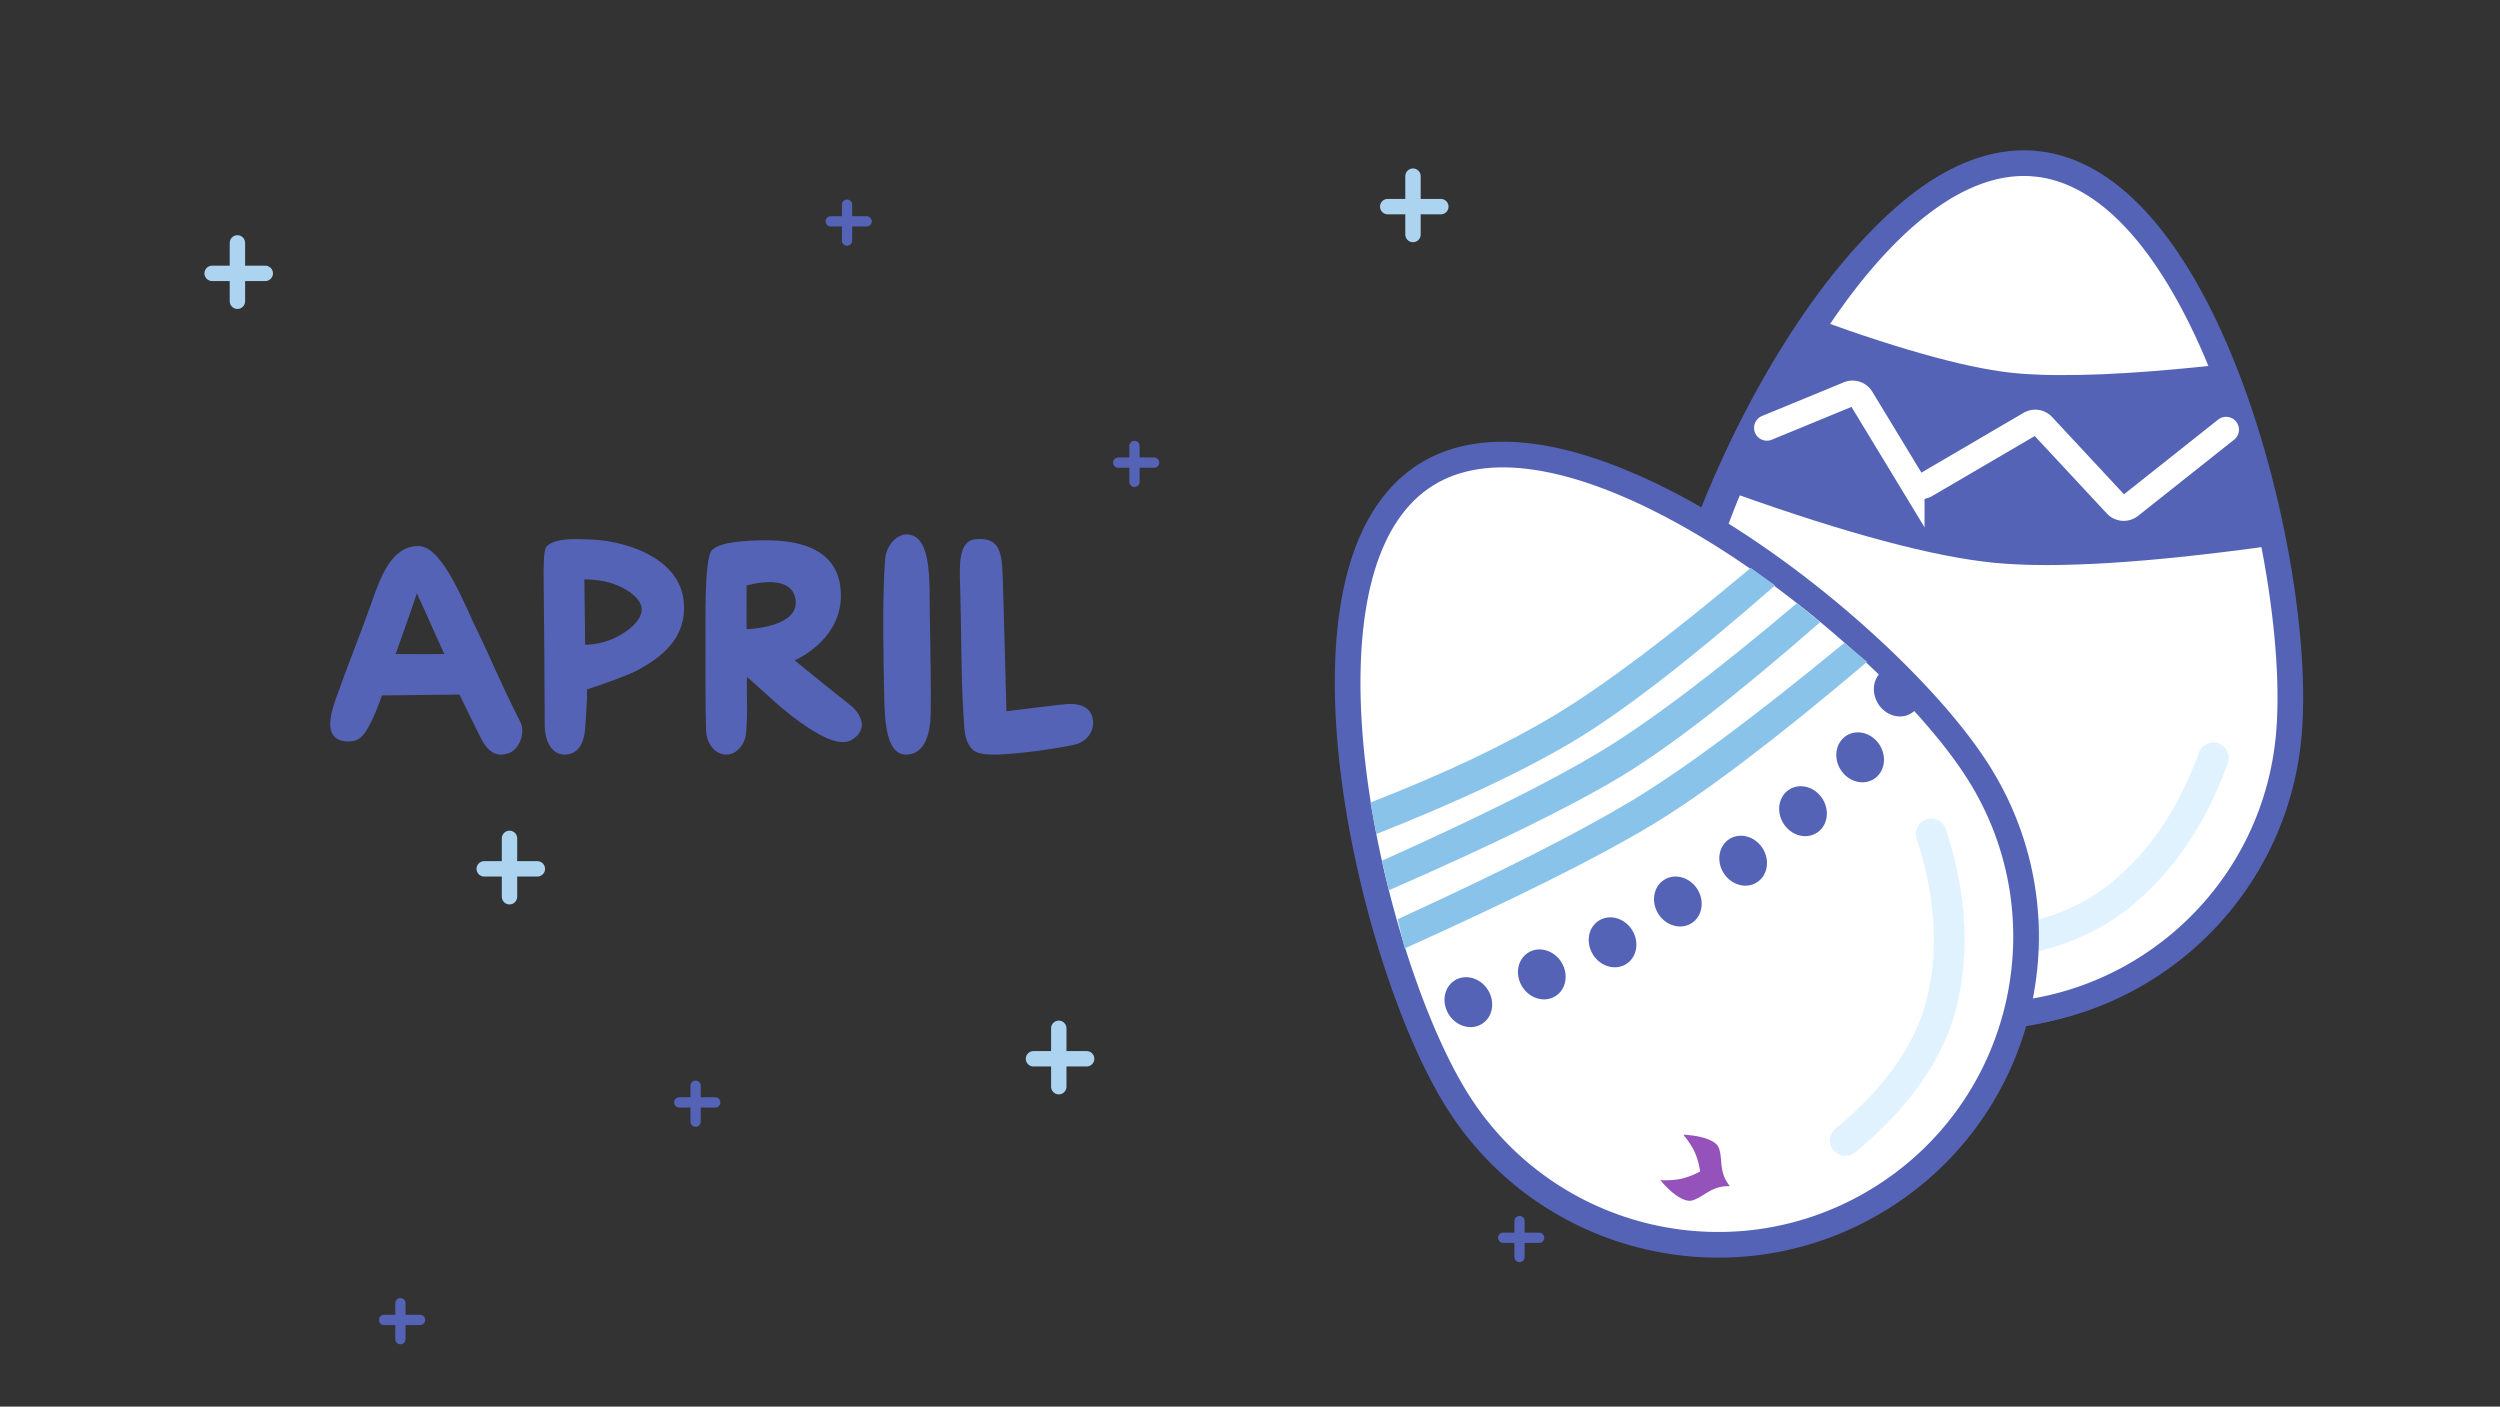 <svg width="487" height="274" xmlns="http://www.w3.org/2000/svg">
  <rect width="100%" height="100%" fill="#333333" stroke="none"/>
  <g fill="none" fill-rule="evenodd">
    <path d="M99.418 146.578c1.618-.72 3.064-3.734 1.918-5.993-4.194-8.269-5.907-12.765-8.09-17.137-2.655-5.32-6.937-17.078-11.744-17.078-5.213 0-7.353 5.984-9.079 10.894-2.178 6.197-4.685 12.294-6.924 18.645-.895 2.54-2.044 6.172-.13 7.81.847.725 3.396 1.215 4.928-.078 1.917-1.617 4.109-8.178 4.109-8.178l15.097-.166s3.435 7.084 4.365 8.84c1.442 2.722 3.338 3.424 5.55 2.44zm-22.35-19.175c.917-2.519 3.415-9.588 4.134-11.805.798 1.616 4.333 9.646 5.352 11.803-2.457.06-7.484 0-9.486.002zm33.129 19.59c2.93-.183 3.616-2.99 3.78-4.989.414-5.018.394-7.713.394-7.713s7.387-2.426 9.728-3.686c4.674-2.517 9.707-6.232 9.108-13.303-.769-9.07-12.254-12.134-18.576-12.224-1.783-.025-6.471-.48-8.187 1.416-.623.69-.562 4.816-.534 6.855.105 7.742.179 21.804.2 27.83.012 3.687 1.69 5.964 4.087 5.814zm3.787-21.387l-.151-12.735s3.267-.12 6.266 1.082c2.531 1.015 4.871 2.819 4.899 4.697.033 2.278-2.72 4.467-5.482 5.726-2.762 1.26-5.532 1.23-5.532 1.23zM141.536 147c1.888 0 3.566-1.917 3.781-4.094.419-4.237.084-7.77.194-11.046 4.104 3.515 6.9 6.601 11.978 9.931 2.676 1.755 6.35 3.727 8.598 2.243 3.403-2.247 1.204-5.37-.413-6.646-5.742-4.53-10.882-8.758-10.882-8.758s8.904-3.682 9.016-12.468c.068-5.355-2.688-10.957-14.68-10.91-3.664.015-9.22.283-10.552 2.07-1.36 1.823-1.13 13.552-1.149 17.21-.025 4.671-.025 12.491.116 17.874.05 1.883 1.387 4.594 3.993 4.594zm3.903-24.437l-.002-8.5s8.253-2.537 9.445 2.27c1.481 5.96-9.443 6.23-9.443 6.23zM176.479 147c3.902.002 4.735-4.593 4.815-7.683.115-4.47-.08-14.254-.167-19.447-.105-6.213.457-14.978-3.984-15.732-2.198-.374-4.482 1.882-4.724 4.848-.583 7.169-.33 19.743-.172 26.796.104 4.627.374 11.216 4.232 11.218zm19.382-.095c5.768-.37 12.806-1.602 13.883-1.956 2.275-.749 3.361-2.69 3.174-4.584-.27-2.726-2.697-3.266-4.584-3.241-1.194.015-12.277 1.436-12.277 1.436-.476-17.1-.475-18.179-.71-25.783-.156-5.034-.495-8.215-5.354-7.738-3.376.331-3.074 5.375-2.954 9.183.233 7.448.151 17.084.601 24.257.23 3.684.154 5.727 1.765 7.495 1.222 1.342 5.177 1.013 6.456.93z" fill="#5563B6" fill-rule="nonzero"/>
    <path d="M396.93 32.493c-6.938-.852-14.01 1.436-20.885 6.073-7.33 4.945-14.453 12.574-20.935 21.583-15.915 22.122-27.976 52.553-30.213 70.773-2.02 16.445 2.819 32.152 12.272 44.252 9.454 12.1 23.524 20.594 39.969 22.613 16.445 2.02 32.151-2.818 44.252-12.272 12.1-9.454 20.593-23.523 22.613-39.968 2.23-18.17-2.398-50.526-12.709-75.85-4.223-10.373-9.403-19.565-15.408-26.184-5.63-6.207-12-10.166-18.956-11.02z" stroke="#5563B6" stroke-width="5" fill="#FFF"/>
    <path d="M396.73 31.905c-6.95-.73-13.982 1.68-20.775 6.437-7.242 5.072-14.231 12.824-20.554 21.945-15.527 22.397-27.055 53.033-28.974 71.29-1.732 16.478 3.38 32.097 13.043 44.03 9.663 11.934 23.879 20.18 40.357 21.913 16.478 1.732 32.097-3.38 44.03-13.043 11.934-9.663 20.181-23.879 21.913-40.357 1.913-18.206-3.28-50.476-14.03-75.616-4.404-10.298-9.744-19.398-15.863-25.911-5.738-6.108-12.175-9.955-19.146-10.688z" stroke="#5563B6" stroke-width="5" fill="#FFF"/>
    <path d="M353.571 62.06c17.7 6.444 31 10.015 39.897 10.714 8.897.698 21.46.17 37.686-1.582l11.27 35.134c-24.15 3.357-42.115 4.46-53.897 3.31-11.78-1.15-28.677-5.658-50.69-13.523l15.734-34.054z" fill="#5563B6"/>
    <path d="M344.191 83.346l15.926-6.557a2 2 0 012.471.812l9.816 16.184a2 2 0 002.72.689L395.45 82.58a2 2 0 012.474.364l14.315 15.383a2 2 0 002.707.204l18.699-14.833h0" stroke="#FFF" stroke-width="5" stroke-linecap="round"/>
    <path d="M431.154 147.637c-3.985 11.117-9.89 19.928-17.714 26.435-7.824 6.507-18.569 9.946-32.233 10.317" stroke="#E1F2FF" stroke-width="6" stroke-linecap="round"/>
    <g transform="rotate(-32 332.984 -340.082)">
      <path d="M57-2.5c-6.99 0-13.73 3.133-19.989 8.573-6.672 5.801-12.813 14.242-18.148 23.973C5.763 53.943-2.5 85.617-2.5 103.974c0 16.569 6.716 31.569 17.574 42.427C25.93 157.259 40.93 163.974 57.5 163.974c16.569 0 31.569-6.715 42.426-17.573 10.858-10.858 17.574-25.858 17.574-42.427 0-18.307-8.537-49.856-21.857-73.735-5.457-9.781-11.718-18.273-18.485-24.111C70.814.654 64.01-2.5 57-2.5z" stroke="#5563B6" stroke-width="5" fill="#FFF"/>
      <path d="M103.332 109c-2.801 11.472-7.753 20.853-14.854 28.142-7.101 7.288-17.427 11.832-30.978 13.629" stroke="#E1F2FF" stroke-width="6" stroke-linecap="round"/>
      <ellipse fill="#5563B6" cx="9.5" cy="89" rx="4.5" ry="5"/>
      <ellipse fill="#5563B6" cx="24.5" cy="92" rx="4.5" ry="5"/>
      <ellipse fill="#5563B6" cx="39.5" cy="94" rx="4.5" ry="5"/>
      <ellipse fill="#5563B6" cx="54.5" cy="94" rx="4.5" ry="5"/>
      <ellipse fill="#5563B6" cx="69.5" cy="94" rx="4.5" ry="5"/>
      <ellipse fill="#5563B6" cx="84.5" cy="92" rx="4.5" ry="5"/>
      <ellipse fill="#5563B6" cx="99.5" cy="89" rx="4.5" ry="5"/>
      <ellipse fill="#5563B6" cx="112.5" cy="82" rx="4.5" ry="5"/>
    </g>
    <path stroke="#ACD3EF" stroke-width="3" stroke-linecap="round" d="M275.25 34.316v11.368M280.676 40.25h-10.352"/>
    <path stroke="#5563B6" stroke-width="2" stroke-linecap="round" d="M165 39.868v7M168.824 43.118h-7M221 86.868v7M224.824 90.118h-7"/>
    <path stroke="#ACD3EF" stroke-width="3" stroke-linecap="round" d="M46.25 47.316v11.368M51.676 53.25H41.324M206.25 200.316v11.368M211.676 206.25h-10.352"/>
    <path stroke="#5563B6" stroke-width="2" stroke-linecap="round" d="M135.5 211.5v7M139.324 214.75h-7M296 237.868v7M299.824 241.118h-7M78 253.868v7M81.824 257.118h-7"/>
    <path stroke="#ACD3EF" stroke-width="3" stroke-linecap="round" d="M99.25 163.316v11.368M104.676 169.25H94.324"/>
    <path d="M269.206 167.666c18.735-8.387 32.87-15.444 42.405-21.173 9.535-5.73 22.345-15.39 38.429-28.981l4.525 3.685c-16.427 14.37-29.436 24.436-39.026 30.199-9.59 5.762-24.59 13.109-45 22.04l-1.333-5.77zM266.939 156.34c14.395-5.61 26.36-11.28 35.895-17.01 9.535-5.73 22.271-15.3 38.209-28.711l4.745 3.415c-16.428 14.37-29.436 24.437-39.027 30.2-9.59 5.762-22.474 11.84-38.65 18.236l-1.172-6.13zM272.274 179.061c20.079-9.196 35.226-16.863 45.443-23.001 10.216-6.14 24.073-16.418 41.569-30.837l4.433 3.696c-17.792 15.081-31.826 25.708-42.101 31.883-10.276 6.174-26.278 14.163-48.005 23.967l-1.339-5.708z" fill="#89C3EA"/>
    <path d="M336.68 230.979c.164.044.276.084.313.096.004.004-.002-.004 0 0 0 .001 0 0 0 0-3.536-.137-4.887 1.938-7.185 2.725a.848.848 0 00-.113.028c-.052.016-.106.03-.159.042-.64.136-1.408-.08-2.22-.528l-.013-.007c-.068-.036-.135-.076-.202-.116h-.003c-.123-.075-.25-.156-.375-.24l-.039-.024a4.005 4.005 0 00-.103-.072l-.105-.073c-.035-.026-.07-.05-.103-.076l-.107-.078-.075-.057c-.952-.725-1.908-1.688-2.75-2.7 0 0-.012-.009 0 0 1.331.055 2.656-.012 3.706-.205 1.267-.23 2.726-.78 4.035-1.496-.207-1.465-.638-2.95-1.21-4.092-.48-.955-1.21-2.038-2.061-3.063l.33.016.099.008c.079.005.157.009.236.016a20.647 20.647 0 01.441.037l.297.033.03.003c.114.012.228.027.342.042.009 0 .018.003.027.004l.304.043.062.01.276.044c.018.004.035.008.054.01a15.626 15.626 0 01.318.058c.334.067.658.142.97.226l.012.002c.52.143 1.002.312 1.426.508.062.029.123.058.182.088.002.001.005.001.007.003.055.027.108.055.158.083h.001l.006.004c.056.03.11.06.162.092l.021.013.002.001a4.316 4.316 0 01.227.146l.013.008a3.307 3.307 0 01.333.261l.05.048.075.072c.017.017.033.035.05.055a1.084 1.084 0 01.109.126c.02.023.038.047.056.071l.04.058.052.077.032.055c.017.03.032.06.048.092l.023.046c.022.046.04.094.057.141.012.032.024.06.036.085.755 2.294-.096 4.63 2.118 7.347" fill="#9452BA"/>
  </g>
</svg>

